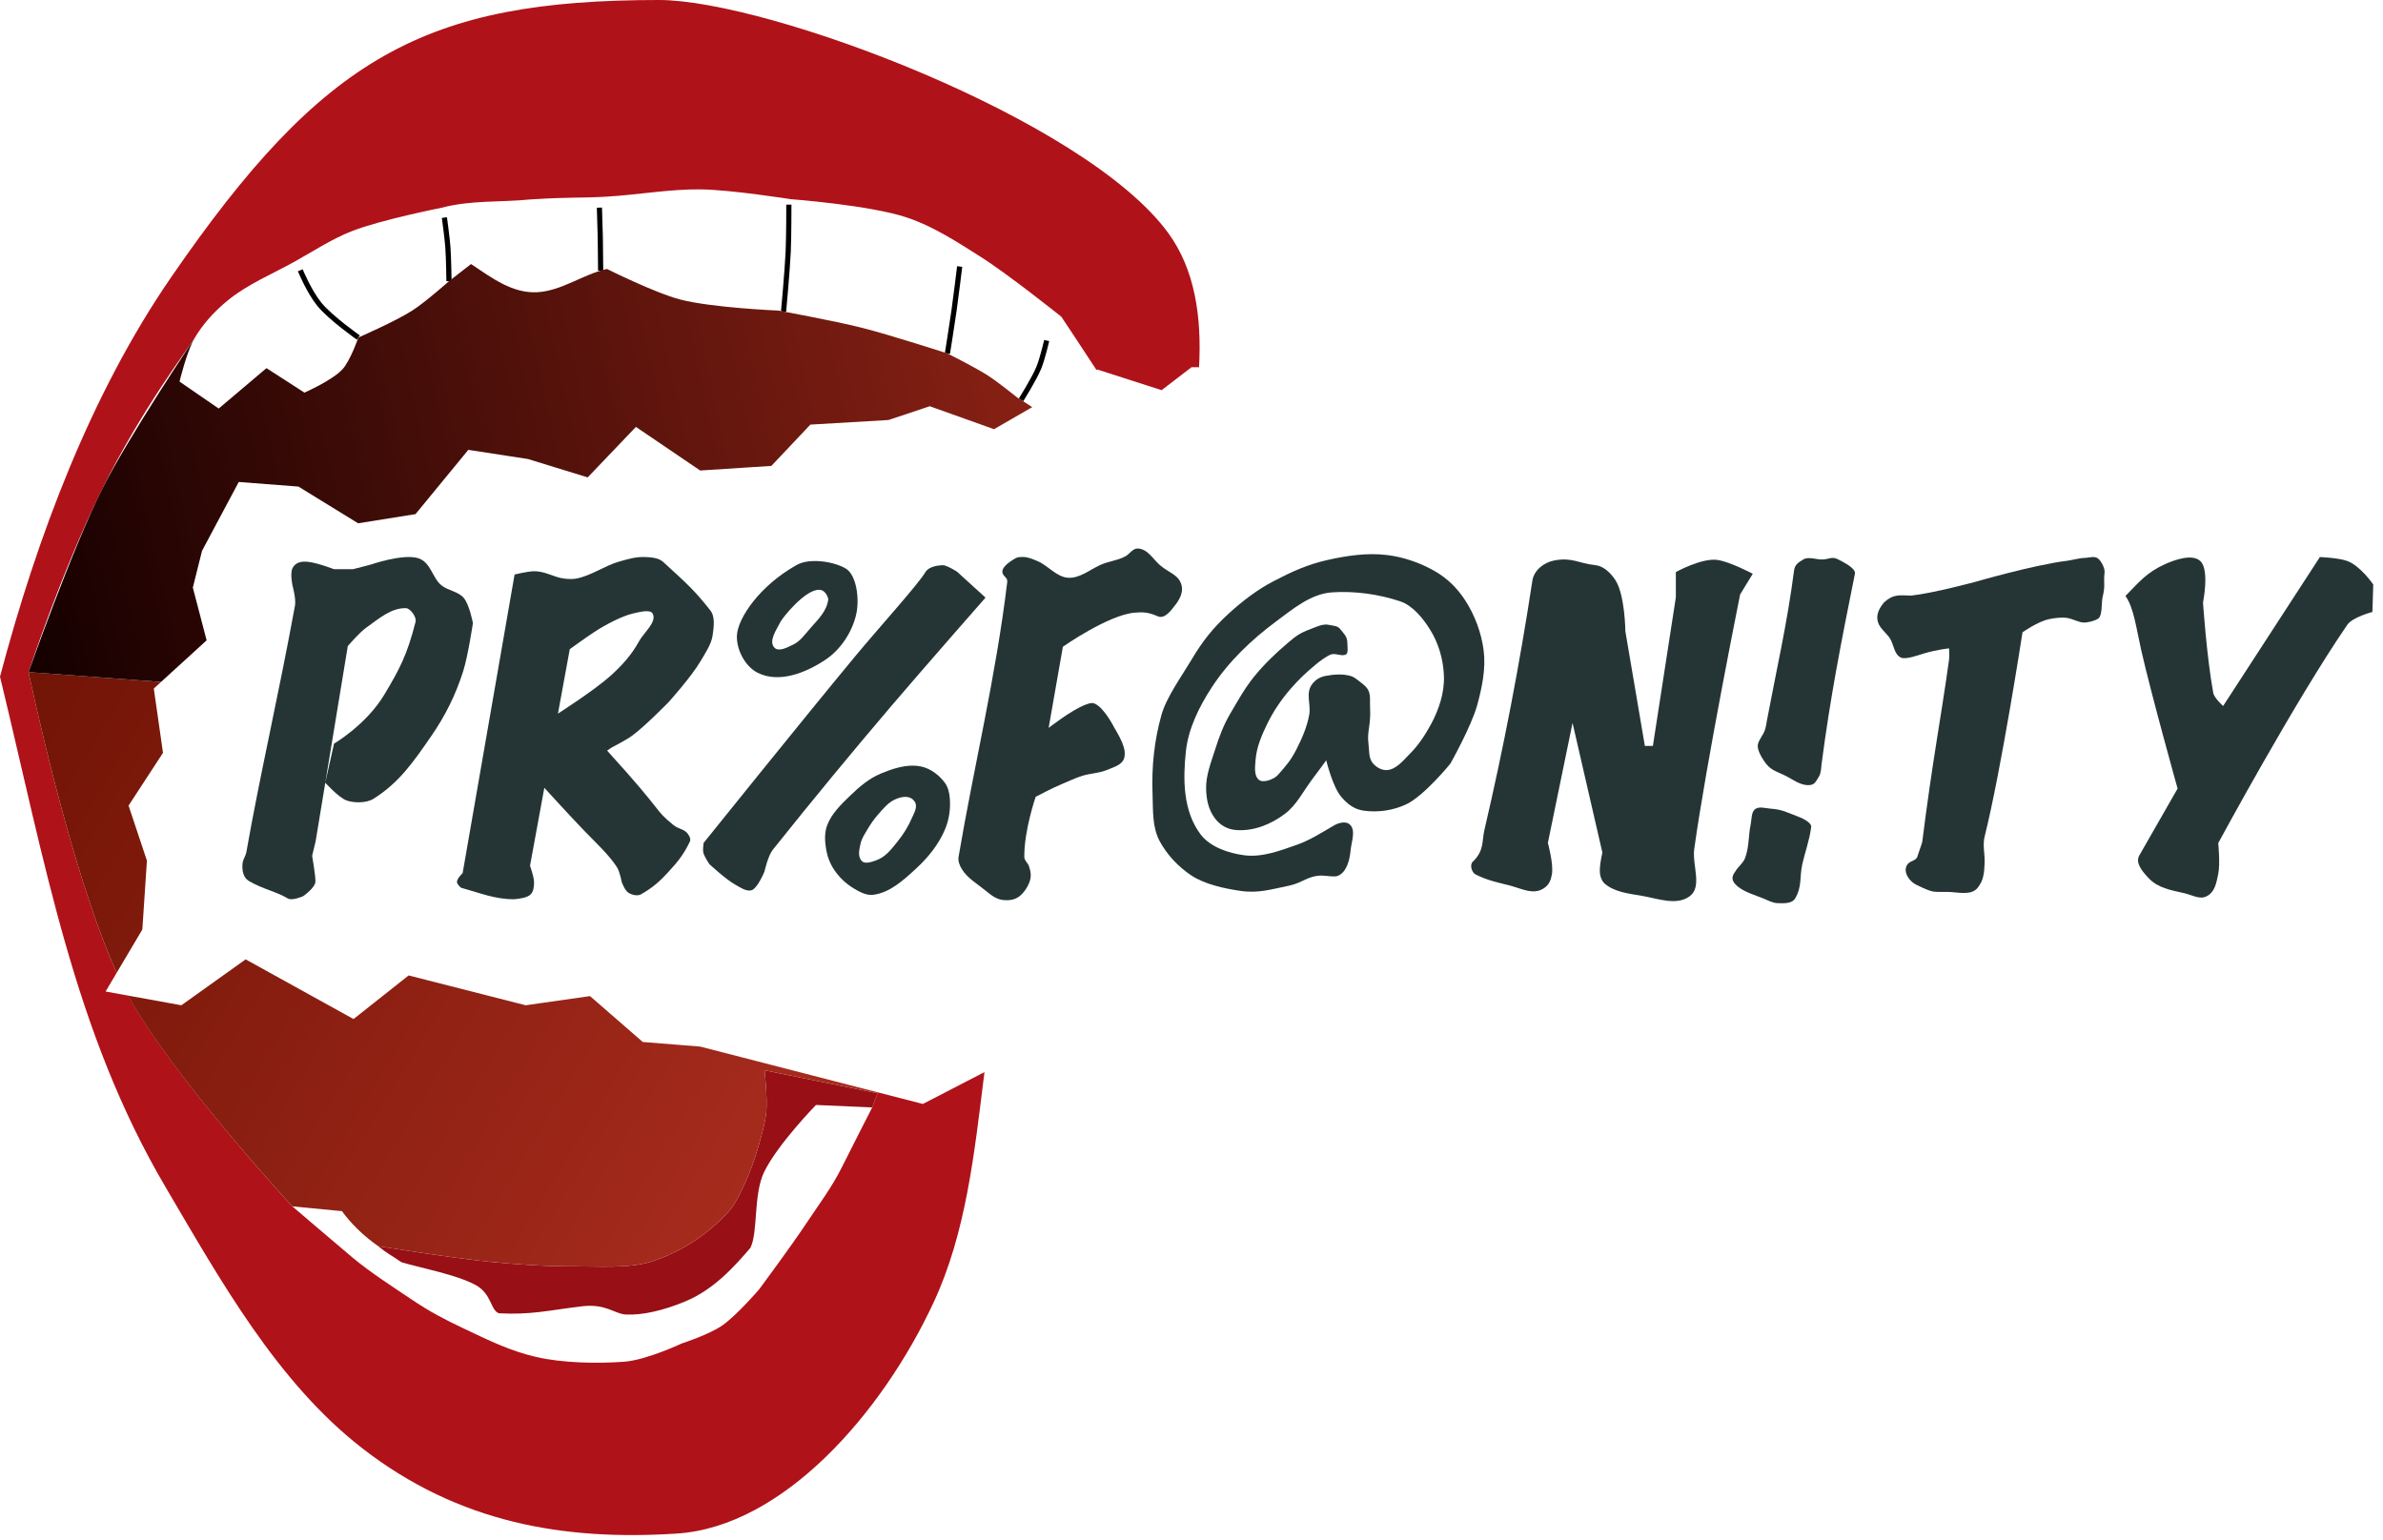 <?xml version="1.0" encoding="UTF-8" standalone="no"?>
<!-- Created with Inkscape (http://www.inkscape.org/) -->

<svg
   version="1.1"
   id="svg1"
   width="495"
   height="320"
   viewBox="0 0 495 320"
   sodipodi:docname="profanity_logo.svg"
   inkscape:version="1.4 (e7c3feb100, 2024-10-09)"
   xmlns:inkscape="http://www.inkscape.org/namespaces/inkscape"
   xmlns:sodipodi="http://sodipodi.sourceforge.net/DTD/sodipodi-0.dtd"
   xmlns:xlink="http://www.w3.org/1999/xlink"
   xmlns="http://www.w3.org/2000/svg"
   xmlns:svg="http://www.w3.org/2000/svg">
  <defs
     id="defs1">
    <linearGradient
       id="linearGradient17"
       inkscape:collect="always">
      <stop
         style="stop-color:#150000;stop-opacity:1"
         offset="0"
         id="stop17" />
      <stop
         style="stop-color:#8e2215;stop-opacity:1"
         offset="1"
         id="stop18" />
    </linearGradient>
    <linearGradient
       id="linearGradient14"
       inkscape:collect="always">
      <stop
         style="stop-color:#711406;stop-opacity:1"
         offset="0"
         id="stop14" />
      <stop
         style="stop-color:#b63224;stop-opacity:1"
         offset="1"
         id="stop15" />
    </linearGradient>
    <linearGradient
       inkscape:collect="always"
       xlink:href="#linearGradient14"
       id="linearGradient15"
       x1="5.31"
       y1="139.098"
       x2="212.273"
       y2="263.689"
       gradientUnits="userSpaceOnUse" />
    <linearGradient
       inkscape:collect="always"
       xlink:href="#linearGradient17"
       id="linearGradient18"
       x1="5.934"
       y1="139.643"
       x2="228.099"
       y2="90.951"
       gradientUnits="userSpaceOnUse" />
  </defs>
  <sodipodi:namedview
     id="namedview1"
     pagecolor="#65ffff"
     bordercolor="#666666"
     borderopacity="1.0"
     inkscape:showpageshadow="2"
     inkscape:pageopacity="0.0"
     inkscape:pagecheckerboard="true"
     inkscape:deskcolor="#d1d1d1"
     inkscape:zoom="1.0485179"
     inkscape:cx="217.92666"
     inkscape:cy="171.67089"
     inkscape:window-width="1366"
     inkscape:window-height="761"
     inkscape:window-x="0"
     inkscape:window-y="0"
     inkscape:window-maximized="1"
     inkscape:current-layer="g1"
     showgrid="false" />
  <g
     inkscape:groupmode="layer"
     inkscape:label="Image"
     id="g1">
    <rect
       style="font-variation-settings:normal;opacity:1;vector-effect:none;fill:#ffffff;fill-opacity:1;fill-rule:evenodd;stroke-width:3.78;stroke-linecap:butt;stroke-linejoin:miter;stroke-miterlimit:4;stroke-dasharray:none;stroke-dashoffset:0;stroke-opacity:1;stop-color:#000000;stop-opacity:1"
       id="rect1"
       width="495"
       height="320"
       x="0"
       y="0" />
    <path
       style="display:inline;fill:#ffffff;fill-opacity:1;stroke:none;stroke-width:0.71px;stroke-linecap:butt;stroke-linejoin:miter;stroke-opacity:1"
       d="M 60.731,250.651 71.038,251.64 C 71.038,251.64 73.052,254.581 76.515,257.375 78.6,259.057 80.959,260.576 83.384,262.254 87.516,263.474 94.702,264.808 98.73,266.953 102.174,268.787 101.832,272.208 103.645,272.868 110.356,273.191 113.436,272.33 120.835,271.417 125.845,270.799 127.641,272.987 129.964,273.115 133.397,273.303 137.814,272.287 142.354,270.394 148.265,267.93 152.491,263.225 155.868,259.275 157.515,256.007 156.442,248.179 158.746,243.467 161.564,237.706 169.495,229.582 169.495,229.582 L 181.176,230.088 C 181.176,230.088 176.714,238.83 174.813,242.635 172.767,246.728 170.148,250.177 167.617,253.99 164.194,259.147 157.667,267.92 157.667,267.92 157.667,267.92 153.147,273.185 150.1,275.341 147.362,277.279 141.601,279.141 141.601,279.141 141.601,279.141 134.301,282.587 129.626,282.93 124.011,283.342 116.866,283.207 111.38,281.94 105.911,280.677 101.454,278.452 96.381,276.049 92.263,274.098 89.327,272.563 85.543,270.023 81.648,267.408 76.778,264.272 73.187,261.253 69.423,258.088 60.731,250.651 60.731,250.651 Z"
       id="path32"
       sodipodi:nodetypes="ccscscssscsccsscscsssssc" />
    <path
       id="path1"
       style="display:inline;fill:#ffffff;fill-opacity:1;stroke:none;stroke-width:0.71px;stroke-linecap:butt;stroke-linejoin:miter;stroke-opacity:1"
       d="M 145.539 39.346 C 139.137 39.261 132.403 40.498 125.822 40.871 C 120.598 41.168 118.17 40.922 110.135 41.438 C 104.006 42.066 97.866 41.539 91.734 43.162 C 91.734 43.162 79.122 45.671 73.162 47.994 C 68.956 49.634 65.15 52.16 61.205 54.355 C 56.49 56.98 51.374 59.059 47.215 62.496 C 44.528 64.717 42.088 67.362 40.346 70.381 C 38.777 73.098 37.293 79.285 37.293 79.285 L 45.434 84.883 L 55.355 76.488 L 63.24 81.576 C 63.24 81.576 69.043 79.014 71.127 76.742 C 72.793 74.926 74.434 70.127 74.434 70.127 C 74.434 70.127 82.115 66.78 85.629 64.531 C 88.373 62.775 93.26 58.426 93.26 58.426 L 97.84 54.863 C 102.215 57.774 106.429 60.982 111.576 60.715 C 116.667 60.451 121.095 56.99 126.078 55.881 C 126.078 55.881 136.006 60.858 141.342 62.24 C 147.951 63.952 161.693 64.531 161.693 64.531 C 161.693 64.531 173.284 66.651 178.992 68.092 C 185.001 69.609 196.801 73.436 196.801 73.436 C 196.801 73.436 202.514 76.29 205.195 78.014 C 207.335 79.39 211.301 82.594 211.301 82.594 C 211.301 82.594 212.727 83.46 214.416 84.59 L 227.764 76.877 C 225.045 72.678 220.459 65.803 220.459 65.803 C 220.459 65.803 209.558 57.066 203.668 53.338 C 198.796 50.254 193.872 47.029 188.404 45.197 C 180.671 42.606 164.236 41.381 164.236 41.381 C 164.236 41.381 151.941 39.431 145.539 39.346 z " />
    <g
       id="g16"
       style="display:inline;fill:none;fill-opacity:1">
      <path
         style="display:inline;fill:none;fill-opacity:1;stroke:none;stroke-width:0.71px;stroke-linecap:butt;stroke-linejoin:miter;stroke-opacity:1"
         d="M 60.731,250.651 71.038,251.64 C 71.038,251.64 73.052,254.581 76.515,257.375 78.6,259.057 80.959,260.576 83.384,262.254 87.516,263.474 94.702,264.808 98.73,266.953 102.174,268.787 101.832,272.208 103.645,272.868 110.356,273.191 113.436,272.33 120.835,271.417 125.845,270.799 127.641,272.987 129.964,273.115 133.397,273.303 137.814,272.287 142.354,270.394 148.265,267.93 152.491,263.225 155.868,259.275 157.515,256.007 156.442,248.179 158.746,243.467 161.564,237.706 169.495,229.582 169.495,229.582 L 181.176,230.088 C 181.176,230.088 176.714,238.83 174.813,242.635 172.767,246.728 170.148,250.177 167.617,253.99 164.194,259.147 157.667,267.92 157.667,267.92 157.667,267.92 153.147,273.185 150.1,275.341 147.362,277.279 141.601,279.141 141.601,279.141 141.601,279.141 134.301,282.587 129.626,282.93 124.011,283.342 116.866,283.207 111.38,281.94 105.911,280.677 101.454,278.452 96.381,276.049 92.263,274.098 89.327,272.563 85.543,270.023 81.648,267.408 76.778,264.272 73.187,261.253 69.423,258.088 60.731,250.651 60.731,250.651 Z"
         id="path3"
         sodipodi:nodetypes="ccscscssccsccsscscsssssc" />
      <path
         style="display:inline;fill:none;fill-opacity:1;stroke:#000000;stroke-width:1.073;stroke-linecap:butt;stroke-linejoin:miter;stroke-dasharray:none;stroke-opacity:1"
         d="M 62.375,56.154 C 62.375,56.154 64.195,60.592 66.318,63.198 68.682,66.1 74.434,70.127 74.434,70.127"
         id="path4"
         sodipodi:nodetypes="csc" />
      <path
         style="display:inline;fill:none;fill-opacity:1;stroke:#000000;stroke-width:1.073;stroke-linecap:butt;stroke-linejoin:miter;stroke-dasharray:none;stroke-opacity:1"
         d="M 93.26,58.425 C 93.26,58.425 93.214,53.903 93.031,51.325 92.902,49.497 92.312,45.209 92.312,45.209"
         id="path5"
         sodipodi:nodetypes="csc" />
      <path
         style="display:inline;fill:none;fill-opacity:1;stroke:#000000;stroke-width:1.073;stroke-linecap:butt;stroke-linejoin:miter;stroke-dasharray:none;stroke-opacity:1"
         d="M 124.77,56.226 124.691,49.257 124.511,43.141"
         id="path6"
         sodipodi:nodetypes="ccc" />
      <path
         style="display:inline;fill:none;fill-opacity:1;stroke:#000000;stroke-width:1.073;stroke-linecap:butt;stroke-linejoin:miter;stroke-dasharray:none;stroke-opacity:1"
         d="M 162.765,64.729 C 162.765,64.729 163.537,56.431 163.727,52.27 163.874,49.02 163.862,42.511 163.862,42.511"
         id="path7"
         sodipodi:nodetypes="csc" />
      <path
         style="display:inline;fill:none;fill-opacity:1;stroke:#000000;stroke-width:1.073;stroke-linecap:butt;stroke-linejoin:miter;stroke-dasharray:none;stroke-opacity:1"
         d="M 196.8,73.435 C 196.8,73.435 197.754,67.485 198.175,64.502 198.603,61.464 199.344,55.373 199.344,55.373"
         id="path8"
         sodipodi:nodetypes="csc" />
      <path
         style="display:inline;fill:none;fill-opacity:1;stroke:#000000;stroke-width:1.073;stroke-linecap:butt;stroke-linejoin:miter;stroke-dasharray:none;stroke-opacity:1"
         d="M 212.09,83.081 C 212.09,83.081 214.789,78.792 215.759,76.465 216.522,74.634 217.423,70.753 217.423,70.753"
         id="path9"
         sodipodi:nodetypes="csc" />
    </g>
    <path
       id="path2"
       style="display:inline;fill:#b01219;fill-opacity:1;stroke:none;stroke-width:0.71px;stroke-linecap:butt;stroke-linejoin:miter;stroke-opacity:1"
       d="M 136.891,0 C 88.331,0 67.169,11.625 35.506,57.664 18.936,81.757 7.73,111.393 0,140.596 9.441,179.496 15.337,214.286 34.4,246.668 45.759,265.961 57.521,287.128 75.197,300.867 95.375,316.551 117.363,320.137 140.607,318.629 162.663,317.198 183.219,293.629 193.916,270.639 200.633,256.202 202.348,240.087 204.496,222.752 L 191.699,229.371 182.354,226.963 181.176,230.088 C 181.176,230.088 176.714,238.83 174.812,242.635 172.767,246.728 170.148,250.177 167.617,253.99 164.194,259.147 157.666,267.92 157.666,267.92 157.666,267.92 153.146,273.186 150.1,275.342 147.361,277.28 141.6,279.141 141.6,279.141 141.6,279.141 134.301,282.587 129.627,282.93 124.011,283.342 116.865,283.206 111.379,281.939 105.91,280.677 101.453,278.452 96.381,276.049 92.262,274.098 89.327,272.564 85.543,270.023 81.648,267.408 76.778,264.273 73.188,261.254 69.423,258.089 60.73,250.65 60.73,250.65 60.73,250.65 35.924,223.835 26.658,206.865 L 21.936,206.006 24.246,202.105 C 14.409,180.432 5.934,139.643 5.934,139.643 5.934,139.643 12.796,118.624 21.203,101.648 29.61,84.673 39.562,71.74 40.346,70.381 42.088,67.362 44.528,64.717 47.215,62.496 51.374,59.059 56.49,56.98 61.205,54.355 65.15,52.16 68.956,49.634 73.162,47.994 79.122,45.671 91.734,43.162 91.734,43.162 97.866,41.539 104.006,42.066 110.135,41.438 118.17,40.922 120.598,41.168 125.822,40.871 132.403,40.498 139.137,39.261 145.539,39.346 151.941,39.431 164.236,41.381 164.236,41.381 164.236,41.381 180.671,42.606 188.404,45.197 193.872,47.029 198.796,50.254 203.668,53.338 209.558,57.066 220.459,65.803 220.459,65.803 220.459,65.803 225.045,72.678 227.764,76.877 L 227.941,76.775 241.293,81.066 247.5,76.299 249.068,76.303 C 249.645,65.713 248.183,55.971 242.662,48.402 225.297,24.595 159.435,0 136.891,0 Z" />
    <path
       id="path13"
       style="display:inline;fill:#980f16;fill-opacity:1;stroke:none;stroke-width:0.71px;stroke-linecap:butt;stroke-linejoin:miter;stroke-opacity:1"
       d="M 78.533,258.906 C 80.618,260.589 80.959,260.576 83.384,262.254 87.516,263.474 94.702,264.808 98.73,266.953 102.174,268.787 101.832,272.208 103.645,272.868 110.356,273.191 113.436,272.33 120.835,271.417 125.845,270.799 127.641,272.987 129.964,273.115 133.397,273.303 137.814,272.287 142.354,270.394 148.265,267.93 152.491,263.225 155.868,259.275 157.515,256.007 156.442,248.179 158.746,243.467 161.564,237.706 169.495,229.582 169.495,229.582 L 181.176,230.088 182.286,227.144 158.818,222.379 C 158.818,222.379 159.472,228.325 159.155,231.276 158.789,234.685 156.591,241.237 156.591,241.237 156.591,241.237 153.99,248.769 151.404,251.665 147.116,256.466 141.333,260.23 135.191,262.156 130.638,263.583 124.232,263.104 118.739,263.109 113.048,263.115 107.356,262.711 101.691,262.156 93.933,261.396 78.533,258.906 78.533,258.906 Z"
       sodipodi:nodetypes="ccscssscsccccscsssscc" />
    <path
       id="path10"
       style="display:inline;mix-blend-mode:normal;fill:url(#linearGradient15);stroke:none;stroke-width:1px;stroke-linecap:butt;stroke-linejoin:miter;stroke-opacity:1"
       d="M 5.934,139.643 C 5.934,139.643 14.409,180.432 24.246,202.105 L 29.566,193.129 30.52,178.824 26.705,167.379 33.857,156.412 31.949,143.059 33.449,141.689 Z M 51.023,199.328 37.672,208.867 26.611,206.855 C 35.889,223.827 60.73,250.65 60.73,250.65 L 71.039,251.641 C 71.039,251.641 73.053,254.581 76.516,257.375 77.165,257.899 77.848,258.406 78.545,258.908 78.566,258.912 93.939,261.397 101.691,262.156 107.356,262.711 113.047,263.115 118.738,263.109 124.231,263.104 130.639,263.584 135.191,262.156 141.334,260.231 147.116,256.465 151.404,251.664 153.99,248.769 156.592,241.238 156.592,241.238 156.592,241.238 158.79,234.685 159.156,231.275 159.473,228.325 158.818,222.379 158.818,222.379 L 182.285,227.145 182.434,226.982 145.443,217.449 133.521,216.496 122.555,206.959 109.201,208.867 84.881,202.668 73.438,211.727 Z" />
    <path
       id="path15"
       style="display:inline;fill:url(#linearGradient18);stroke:none;stroke-width:1px;stroke-linecap:butt;stroke-linejoin:miter;stroke-opacity:1"
       d="M 97.84,54.863 93.26,58.426 C 93.26,58.426 88.373,62.775 85.629,64.531 82.115,66.78 74.434,70.127 74.434,70.127 74.434,70.127 72.793,74.926 71.127,76.742 69.043,79.014 63.24,81.576 63.24,81.576 L 55.355,76.488 45.434,84.883 37.293,79.285 C 37.293,79.285 38.777,73.098 40.346,70.381 40.346,70.381 26.691,90.73 21.203,101.648 15.073,113.844 5.934,139.643 5.934,139.643 L 33.449,141.689 42.918,133.045 40.057,122.076 41.965,114.447 49.594,100.141 61.992,101.096 74.391,108.725 86.312,106.818 97.279,93.465 109.678,95.373 122.076,99.188 132.092,88.697 145.443,97.758 160.227,96.803 168.332,88.221 184.547,87.266 193.129,84.404 206.482,89.174 214.416,84.59 C 212.727,83.46 211.301,82.594 211.301,82.594 211.301,82.594 207.335,79.39 205.195,78.014 202.514,76.29 196.801,73.436 196.801,73.436 196.801,73.436 185.001,69.609 178.992,68.092 173.284,66.651 161.693,64.531 161.693,64.531 161.693,64.531 147.951,63.952 141.342,62.24 136.006,60.858 126.078,55.881 126.078,55.881 121.095,56.99 116.667,60.451 111.576,60.715 106.429,60.982 102.215,57.774 97.84,54.863 Z" />
    <g
       id="g20"
       inkscape:label="PR%F@N!TY"
       style="display:inline">
      <path
         id="path20"
         style="fill:#253536;fill-opacity:1;stroke:none;stroke-width:1px;stroke-linecap:butt;stroke-linejoin:miter;stroke-opacity:1"
         d="M 69.384,154.504 C 69.384,154.504 76.089,150.611 79.875,144.251 82.925,139.128 84.545,136.205 86.312,129.23 86.594,128.119 85.154,126.409 84.405,126.369 81.317,126.204 78.579,128.628 76.06,130.422 74.595,131.465 72.245,134.237 72.245,134.237 L 65.569,174.77 64.839,177.812 C 64.839,177.812 65.524,181.741 65.525,183.116 65.526,184.46 62.946,186.215 62.946,186.215 62.946,186.215 60.685,187.226 59.762,186.663 57.404,185.225 54.736,184.812 51.699,183.046 50.483,182.339 50.272,180.78 50.367,179.539 50.448,178.483 51.009,177.989 51.193,176.945 54.002,160.977 57.875,144.439 61.277,125.798 61.523,124.451 60.772,121.719 60.772,121.719 60.772,121.719 60.198,119.114 60.772,118.024 61.361,116.905 62.47,116.587 63.9,116.721 65.884,116.907 69.384,118.262 69.384,118.262 H 73.313 L 77.013,117.308 C 77.013,117.308 83.76,114.957 86.927,115.997 89.486,116.838 89.79,120.04 91.677,121.6 93.049,122.734 95.176,122.865 96.326,124.223 97.529,125.642 98.234,129.468 98.234,129.468 98.234,129.468 97.221,136.286 96.207,139.483 94.658,144.369 92.465,148.753 89.65,152.835 85.947,158.205 82.971,162.57 77.61,165.949 76.001,166.962 73.303,166.817 71.914,166.28 70.279,165.647 67.569,162.629 67.569,162.629 L 69.384,154.504"
         sodipodi:nodetypes="csssscccscssssscsscccssscsssscc"
         inkscape:label="P" />
      <path
         style="fill:#253536;fill-opacity:1;stroke:none;stroke-width:1px;stroke-linecap:butt;stroke-linejoin:miter;stroke-opacity:1"
         d="M 106.89,119.366 C 106.89,119.366 109.411,118.744 110.768,118.692 113.22,118.599 114.995,119.955 117.175,120.209 118.012,120.307 118.876,120.368 119.704,120.209 122.851,119.609 125.558,117.546 128.639,116.669 130.342,116.184 132.097,115.663 133.866,115.732 135.201,115.783 136.79,115.871 137.744,116.743 142.903,121.461 144.211,122.611 147.522,126.785 148.61,128.156 148.266,130.277 148.028,132.011 147.774,133.862 146.442,135.794 145.499,137.406 143.625,140.612 138.924,145.836 138.924,145.836 138.924,145.836 134.106,150.793 131.337,152.835 130.03,153.798 127.122,155.278 127.122,155.278 L 126.11,155.952 C 138.762,169.869 135.437,167.75 139.935,171.463 140.79,172.168 142.117,172.277 142.801,173.149 143.164,173.61 143.556,174.304 143.307,174.835 141.974,177.681 140.574,179.264 138.924,181.073 137.166,182.999 135.71,184.36 133.191,185.794 132.404,186.242 131.256,185.947 130.494,185.456 129.772,184.992 129.145,183.265 129.145,183.265 129.145,183.265 128.783,181.17 128.134,180.146 126.592,177.714 123.559,174.881 121.558,172.812 118.488,169.636 113.069,163.683 113.069,163.683 L 115.897,148.271 C 115.897,148.271 123.48,143.411 126.785,140.441 129.215,138.257 131.206,136.06 132.77,133.191 133.723,131.443 136.553,129.181 135.552,127.459 135.058,126.611 133.053,127.097 131.505,127.459 129.183,128.002 125.839,129.746 123.413,131.337 121.692,132.466 118.355,134.877 118.355,134.877 L 110.094,179.893 C 110.094,179.893 110.964,182.22 110.937,183.433 110.918,184.251 110.82,185.195 110.262,185.794 109.569,186.537 107.819,186.751 106.806,186.834 102.809,186.869 99.58,185.487 95.763,184.445 95.763,184.445 94.933,183.748 94.92,183.265 94.9,182.532 96.1,181.41 96.1,181.41 Z"
         id="path21"
         inkscape:label="R"
         sodipodi:nodetypes="cssssssssscsccsssssscssccsssssccssscscc" />
      <g
         id="g22"
         inkscape:label="%">
        <path
           id="path22"
           style="fill:#253536;fill-opacity:1;stroke:none;stroke-width:1px;stroke-linecap:butt;stroke-linejoin:miter;stroke-opacity:1"
           d="M 169.521,116.562 C 168.041,116.536 166.59,116.769 165.471,117.395 157.824,121.67 153.206,128.445 153.072,132.092 152.965,135.005 154.786,138.49 157.395,139.791 161.816,141.996 167.314,139.829 171.432,137.098 174.628,134.978 177.044,131.306 177.869,127.561 178.555,124.448 177.925,119.618 175.809,118.209 174.544,117.367 171.989,116.606 169.521,116.562 Z M 170.17,122.543 C 170.266,122.545 170.359,122.555 170.451,122.57 171.278,122.707 171.903,123.683 172.053,124.508 171.741,126.979 170.027,128.583 168.428,130.41 166.908,132.148 166.253,133.196 164.719,133.949 163.545,134.526 161.727,135.503 160.842,134.541 159.609,133.202 161.289,130.855 162.105,129.229 162.531,128.381 167.2,122.47 170.17,122.543 Z" />
        <path
           style="fill:#253536;fill-opacity:1;stroke:none;stroke-width:1px;stroke-linecap:butt;stroke-linejoin:miter;stroke-opacity:1"
           d="M 204.714,124.165 C 204.714,124.165 191.643,139.056 185.177,146.65 176.822,156.463 168.906,166.056 160.524,176.559 159.516,177.822 158.796,181.089 158.796,181.089 158.796,181.089 157.319,184.69 156.054,184.987 154.971,185.24 153.786,184.391 152.77,183.831 150.752,182.718 147.351,179.539 147.351,179.539 147.351,179.539 146.301,178.029 146.099,177.155 145.947,176.496 146.159,175.128 146.159,175.128 146.159,175.128 167.047,149.13 177.717,136.264 182.631,130.338 190.652,121.509 192.236,118.858 192.894,117.756 194.656,117.474 195.812,117.428 196.622,117.395 198.782,118.768 198.782,118.768 Z"
           id="path23"
           sodipodi:nodetypes="csscsscscssscc" />
        <path
           id="path24"
           style="fill:#253536;fill-opacity:1;stroke:none;stroke-width:1px;stroke-linecap:butt;stroke-linejoin:miter;stroke-opacity:1"
           d="M 189.797,159.082 C 187.455,159.026 185.036,159.85 182.877,160.762 180.505,161.764 178.468,163.5 176.619,165.293 174.728,167.127 172.686,169.073 171.791,171.551 171.23,173.103 171.333,174.873 171.611,176.5 171.868,177.995 172.435,179.472 173.281,180.73 174.309,182.258 175.699,183.594 177.273,184.547 178.494,185.285 179.911,186.077 181.328,185.918 184.847,185.524 187.785,182.773 190.389,180.373 192.867,178.089 195.064,175.323 196.348,172.207 197.152,170.256 197.459,168.054 197.303,165.949 197.218,164.809 196.964,163.593 196.289,162.67 195.118,161.068 193.338,159.699 191.4,159.271 190.872,159.155 190.337,159.095 189.797,159.082 Z M 187.992,165.566 C 188.323,165.56 188.65,165.603 188.957,165.711 189.527,165.911 190.061,166.436 190.209,167.021 190.466,168.04 189.793,169.096 189.375,170.061 188.634,171.771 187.625,173.381 186.453,174.83 185.039,176.579 183.935,178.104 181.805,178.825 180.934,179.119 179.622,179.563 179.003,178.884 178.12,177.914 178.483,176.529 178.764,175.248 178.98,174.259 179.563,173.38 180.076,172.508 180.755,171.352 181.508,170.227 182.4,169.227 183.43,168.071 184.452,166.775 185.857,166.127 186.508,165.827 187.264,165.58 187.992,165.566 Z"
           sodipodi:nodetypes="ssssssssssssssssssssssssss" />
      </g>
      <path
         style="fill:#253536;fill-opacity:1;stroke:none;stroke-width:1px;stroke-linecap:butt;stroke-linejoin:miter;stroke-opacity:1"
         d="M 217.827,151.23 220.782,134.372 C 220.782,134.372 230.215,127.745 235.727,127.291 237.357,127.156 238.537,127.177 240.448,128.034 241.954,128.71 243.253,126.847 244.256,125.535 245.054,124.489 245.732,123.118 245.485,121.826 245.025,119.415 242.798,119.046 240.954,117.427 239.422,116.083 238.407,114.074 236.373,113.963 235.293,113.904 234.696,115.086 233.745,115.6 232.052,116.513 230.189,116.607 228.449,117.427 226.315,118.433 224.228,120.181 221.873,120.041 219.447,119.896 217.714,117.486 215.467,116.561 214.546,116.182 213.595,115.756 212.6,115.725 211.334,115.686 211.079,115.859 210.024,116.561 209.298,117.043 208.172,117.94 208.208,118.811 208.248,119.768 209.343,119.934 209.229,120.884 206.85,140.699 202.333,159.079 199.113,178.038 198.967,178.898 199.333,179.822 199.787,180.567 200.941,182.46 202.998,183.629 204.714,185.033 205.999,186.083 207.065,186.958 208.723,187.032 210.036,187.09 211.143,186.846 212.095,185.938 212.823,185.244 213.405,184.367 213.781,183.433 214.27,182.216 214.168,181.213 213.74,179.973 213.493,179.258 212.775,178.794 212.769,178.038 212.727,172.509 215.129,165.562 215.129,165.562 215.129,165.562 218.612,163.699 220.662,162.864 222.161,162.255 223.311,161.656 224.857,161.178 226.406,160.7 228.38,160.627 229.876,160 230.969,159.542 232.515,159.106 233.208,158.144 233.647,157.535 233.694,156.695 233.595,155.952 233.359,154.182 231.483,151.23 231.483,151.23 231.483,151.23 229.352,146.941 227.308,146.155 226.721,145.929 226.032,146.214 225.443,146.432 222.629,147.475 217.827,151.23 217.827,151.23 Z"
         id="path25"
         sodipodi:nodetypes="ccsssssssssssssssssssssscssssscssc"
         inkscape:label="F" />
      <path
         style="fill:#253536;fill-opacity:1;stroke:none;stroke-width:1px;stroke-linecap:butt;stroke-linejoin:miter;stroke-opacity:1"
         d="M 280.376,171.294 C 279.589,170.571 278.099,170.928 277.173,171.463 274.529,172.99 272.167,174.539 269.418,175.509 265.907,176.748 262.159,178.18 258.468,177.701 255.175,177.274 251.342,175.977 249.355,173.317 245.738,168.477 245.721,161.967 246.32,156.205 246.818,151.415 249.084,146.836 251.715,142.801 255.188,137.475 259.931,132.939 265.034,129.145 268.544,126.535 272.304,123.373 276.667,123.076 281.44,122.751 286.405,123.469 290.829,124.93 293.433,125.79 295.624,128.499 297.067,130.831 298.854,133.718 299.806,137.049 299.934,140.441 300.065,143.91 298.892,147.449 297.236,150.5 296.033,152.715 294.629,154.851 292.853,156.626 291.484,157.994 290.06,159.849 288.132,160 287.004,160.088 285.787,159.377 285.097,158.481 284.257,157.389 284.448,155.897 284.254,154.435 283.928,151.981 284.816,150.552 284.591,147.016 284.516,145.833 284.759,144.548 284.254,143.476 283.848,142.613 282.983,142.04 282.231,141.453 281.714,141.049 281.177,140.616 280.545,140.441 278.866,139.976 277.029,140.112 275.318,140.441 274.13,140.67 273.131,141.293 272.452,142.296 271.192,144.157 272.345,146.321 271.947,148.534 271.49,151.071 270.429,153.491 269.249,155.783 268.101,158.015 267.166,159.074 265.456,161.01 264.674,161.894 262.392,162.787 261.494,162.021 260.411,161.098 260.71,159.225 260.819,157.807 261.016,155.255 262.068,152.806 263.18,150.5 264.459,147.847 266.137,145.363 268.069,143.139 269.844,141.095 271.219,139.817 273.295,138.081 274.063,137.439 275.553,136.3 276.499,135.973 277.508,135.624 278.86,136.546 279.702,135.889 280.067,135.604 279.882,133.992 279.871,133.529 279.836,132.178 279.179,131.732 278.353,130.662 277.829,129.983 276.828,130.015 275.993,129.819 274.784,129.536 273.278,130.313 272.115,130.747 270.04,131.521 269.251,132.095 267.563,133.529 265.019,135.69 262.578,138.012 260.482,140.61 258.593,142.951 257.117,145.603 255.593,148.197 254.141,150.668 253.256,153.051 252.389,155.783 251.567,158.375 250.462,161.158 250.535,163.876 250.594,166.102 250.995,168.145 252.305,169.946 253.43,171.49 255.034,172.37 256.941,172.474 260.568,172.673 263.978,171.275 266.889,169.103 269.358,167.26 270.75,164.3 272.621,161.853 273.597,160.576 275.487,157.975 275.487,157.975 275.487,157.975 276.808,163.474 278.606,165.562 279.902,167.067 281.277,168.143 283.243,168.428 286.224,168.861 289.464,168.385 292.178,167.079 295.905,165.286 301.282,158.65 301.282,158.65 301.282,158.65 305.645,150.899 306.846,146.511 307.842,142.872 308.661,138.958 308.195,135.215 307.736,131.528 306.352,127.785 304.317,124.677 302.681,122.178 300.667,120.184 298.079,118.692 295.046,116.944 291.607,115.748 288.132,115.32 284.046,114.818 279.841,115.432 275.824,116.332 271.607,117.276 268.447,118.722 264.613,120.715 261.169,122.506 258.124,124.845 255.255,127.459 251.962,130.46 249.772,133.236 247.5,137.069 245.527,140.397 242.314,144.811 241.262,148.534 239.757,153.86 239.199,159.357 239.407,164.888 239.536,168.306 239.288,171.83 240.925,174.835 242.465,177.664 244.811,180.143 247.5,181.916 250.29,183.755 254.476,184.65 257.784,185.119 261.408,185.633 264.145,184.754 267.732,184.023 270.536,183.452 271.614,181.976 274.475,181.916 275.24,181.9 277.131,182.267 277.847,182 278.841,181.63 279.469,180.705 279.871,179.724 280.263,178.765 280.448,177.721 280.545,176.689 280.713,174.898 281.701,172.512 280.376,171.294 Z"
         id="path26"
         sodipodi:nodetypes="sssssssssssssssssssssssssssssssssssssssssssssscssscssssssssssssssssssss"
         inkscape:label="@" />
      <path
         style="fill:#253536;fill-opacity:1;stroke:none;stroke-width:1px;stroke-linecap:butt;stroke-linejoin:miter;stroke-opacity:1"
         d="M 350.972,186.227 C 353.668,184.256 351.475,179.686 351.925,176.44 354.386,158.681 361.463,123.508 361.463,123.508 L 364.085,119.216 C 364.085,119.216 359.316,116.675 356.694,116.332 353.443,115.906 348.11,118.858 348.11,118.858 V 124.104 L 343.342,154.981 H 341.673 L 337.619,131.137 C 337.619,131.137 337.559,123.466 335.474,120.408 334.528,119.023 333.088,117.6 331.42,117.427 327.885,117.06 326.588,115.736 322.837,116.451 320.687,116.861 318.635,118.483 318.306,120.646 315.661,138.048 312.343,155.313 308.329,172.509 307.8,174.777 308.329,176.738 305.908,179.062 305.261,179.683 305.702,181.285 306.504,181.685 309.187,183.024 311.264,183.37 313.538,183.961 316.125,184.634 318.504,186.013 320.691,184.557 321.763,183.844 322.128,182.952 322.36,181.685 322.752,179.535 321.525,175.128 321.525,175.128 L 326.652,150.206 332.851,177.155 C 332.851,177.155 332.103,180.191 332.374,181.685 332.501,182.384 332.79,183.128 333.328,183.592 335.354,185.344 338.316,185.667 340.957,186.107 344.25,186.656 348.2,188.252 350.972,186.227 Z"
         id="path27"
         sodipodi:nodetypes="ssccscccccsssssssssscccssss"
         inkscape:label="N" />
      <g
         id="g28"
         inkscape:label="!">
        <path
           style="fill:#253536;fill-opacity:1;stroke:none;stroke-width:1px;stroke-linecap:butt;stroke-linejoin:miter;stroke-opacity:1"
           d="M 372.669,118.501 C 371.265,129.412 368.984,139.288 367.066,149.497 366.925,150.246 366.839,151.013 366.589,151.733 366.236,152.748 365.423,153.581 365.158,154.623 364.903,155.625 365.837,157.219 366.41,158.08 367.687,160 368.722,160.14 370.642,161.061 372.493,161.948 374.094,163.38 376.126,163.087 377.044,162.955 377.358,162.082 377.855,161.299 378.282,160.625 378.288,159.468 378.391,158.676 380.168,145.066 382.337,133.951 385.306,119.21 385.539,118.053 382.891,116.796 381.849,116.242 380.512,115.532 380.024,116.209 378.51,116.242 377.227,116.271 375.681,115.589 374.576,116.242 373.562,116.842 372.819,117.332 372.669,118.501 Z"
           id="path28"
           sodipodi:nodetypes="ssssssssssssss"
           inkscape:label="|" />
        <path
           style="fill:#253536;fill-opacity:1;stroke:none;stroke-width:1px;stroke-linecap:butt;stroke-linejoin:miter;stroke-opacity:1"
           d="M 372.852,186.721 C 374.35,184.283 373.778,182.274 374.375,179.556 374.873,177.281 375.893,174.533 376.224,171.8 376.324,170.971 374.559,170.075 373.779,169.777 370.97,168.702 370.261,168.203 367.709,168.007 366.627,167.923 365.326,167.463 364.507,168.175 363.769,168.816 363.863,170.253 363.663,171.21 363.15,173.668 363.366,175.94 362.483,178.291 362.08,179.364 361.023,180.074 360.46,181.073 359.455,182.371 359.812,183.197 360.966,184.192 362.469,185.392 364.406,185.924 366.192,186.637 367.182,187.032 368.161,187.61 369.227,187.648 370.473,187.693 372.199,187.783 372.852,186.721 Z"
           id="path29"
           sodipodi:nodetypes="sssssssssssss"
           inkscape:label="." />
      </g>
      <path
         style="fill:#253536;fill-opacity:1;stroke:none;stroke-width:1px;stroke-linecap:butt;stroke-linejoin:miter;stroke-opacity:1"
         d="M 412.249,179.301 C 412.321,177.474 411.804,175.59 412.249,173.817 415.711,160 420.117,131.376 420.117,131.376 420.117,131.376 423.289,129.121 425.66,128.634 426.828,128.394 428.237,128.218 429.416,128.396 430.485,128.556 431.734,129.295 432.813,129.349 433.623,129.39 435.194,128.986 435.853,128.515 436.752,127.873 436.491,125.178 436.747,124.104 437.377,121.471 436.904,121.6 437.165,118.858 437.245,118.014 436.365,116.316 435.615,115.919 434.842,115.51 433.866,115.919 432.992,115.919 432.118,115.919 430.224,116.409 429.356,116.515 422.529,117.349 410.341,120.885 410.341,120.885 410.341,120.885 401.515,123.267 396.989,123.746 394.58,123.69 393.334,123.382 391.409,125.107 390.522,126.136 389.785,127.409 389.978,128.753 390.204,130.327 391.458,131.132 392.418,132.399 393.445,133.755 393.318,135.868 394.843,136.621 395.841,137.114 398.547,136.094 399.614,135.778 402.412,134.952 404.857,134.714 404.857,134.714 404.857,134.714 404.967,136.311 404.857,137.098 403.084,149.816 401.422,157.973 399.289,174.945 399.257,175.201 398.412,177.477 398.36,177.728 398.082,179.075 396.617,178.65 396.035,179.897 395.365,181.332 396.638,183.138 398.062,183.831 401.891,185.693 401.455,185.23 404.678,185.316 406.844,185.374 409.468,186.133 410.818,184.438 412.062,182.876 412.169,181.296 412.249,179.301 Z"
         id="path30"
         sodipodi:nodetypes="sscssssssssscsssssscssssssss"
         inkscape:label="T" />
      <path
         style="fill:#253536;fill-opacity:1;stroke:none;stroke-width:1px;stroke-linecap:butt;stroke-linejoin:miter;stroke-opacity:1"
         d="M 460.775,181.579 C 461.212,179.488 460.775,175.172 460.775,175.172 460.775,175.172 476.75,145.594 487.582,129.819 488.687,128.209 492.799,127.151 492.799,127.151 L 492.977,121.445 C 492.977,121.445 490.367,117.611 487.619,116.572 485.814,115.889 481.89,115.737 481.89,115.737 L 461.795,146.679 C 461.795,146.679 459.94,145.062 459.734,143.937 458.363,136.422 457.612,125.181 457.612,125.181 457.612,125.181 459.008,118.405 457.054,116.572 455.426,115.046 451.886,116.252 449.833,117.168 445.965,118.893 444.499,120.77 441.502,123.824 443.246,126.218 443.801,130.797 444.762,135.024 446.898,144.419 452.333,163.841 452.333,163.841 452.333,163.841 447.955,171.488 444.384,177.728 443.465,179.332 445.093,181.16 446.366,182.5 448.236,184.469 450.89,184.951 453.542,185.535 455.339,185.931 456.856,186.948 458.3,186.25 460.094,185.385 460.389,183.423 460.775,181.579 Z"
         id="path31"
         sodipodi:nodetypes="scsccsccscsscscsssss"
         inkscape:label="Y" />
    </g>
    <path
       style="display:none;fill:#ffffff;fill-opacity:1;stroke:none;stroke-width:1px;stroke-linecap:butt;stroke-linejoin:miter;stroke-opacity:1"
       d="M 247.5,76.298 241.293,81.067 227.941,76.775 206.482,89.173 193.13,84.405 184.546,87.266 168.333,88.22 160.226,96.803 145.443,97.757 132.091,88.697 122.077,99.188 109.679,95.373 97.28,93.465 86.312,106.817 74.391,108.725 61.992,101.095 49.594,100.141 41.964,114.447 40.057,122.077 42.918,133.045 31.95,143.059 33.857,156.411 26.704,167.379 30.519,178.824 29.566,193.13 21.936,206.005 37.672,208.866 51.024,199.329 73.437,211.727 84.882,202.667 109.202,208.866 122.554,206.959 133.522,216.496 145.443,217.45 191.699,229.371 205.528,222.218 495,222.548 V 76.88 Z"
       id="path36"
       sodipodi:nodetypes="ccccccccccccccccccccccccccccccccccccccc" />
  </g>
</svg>
